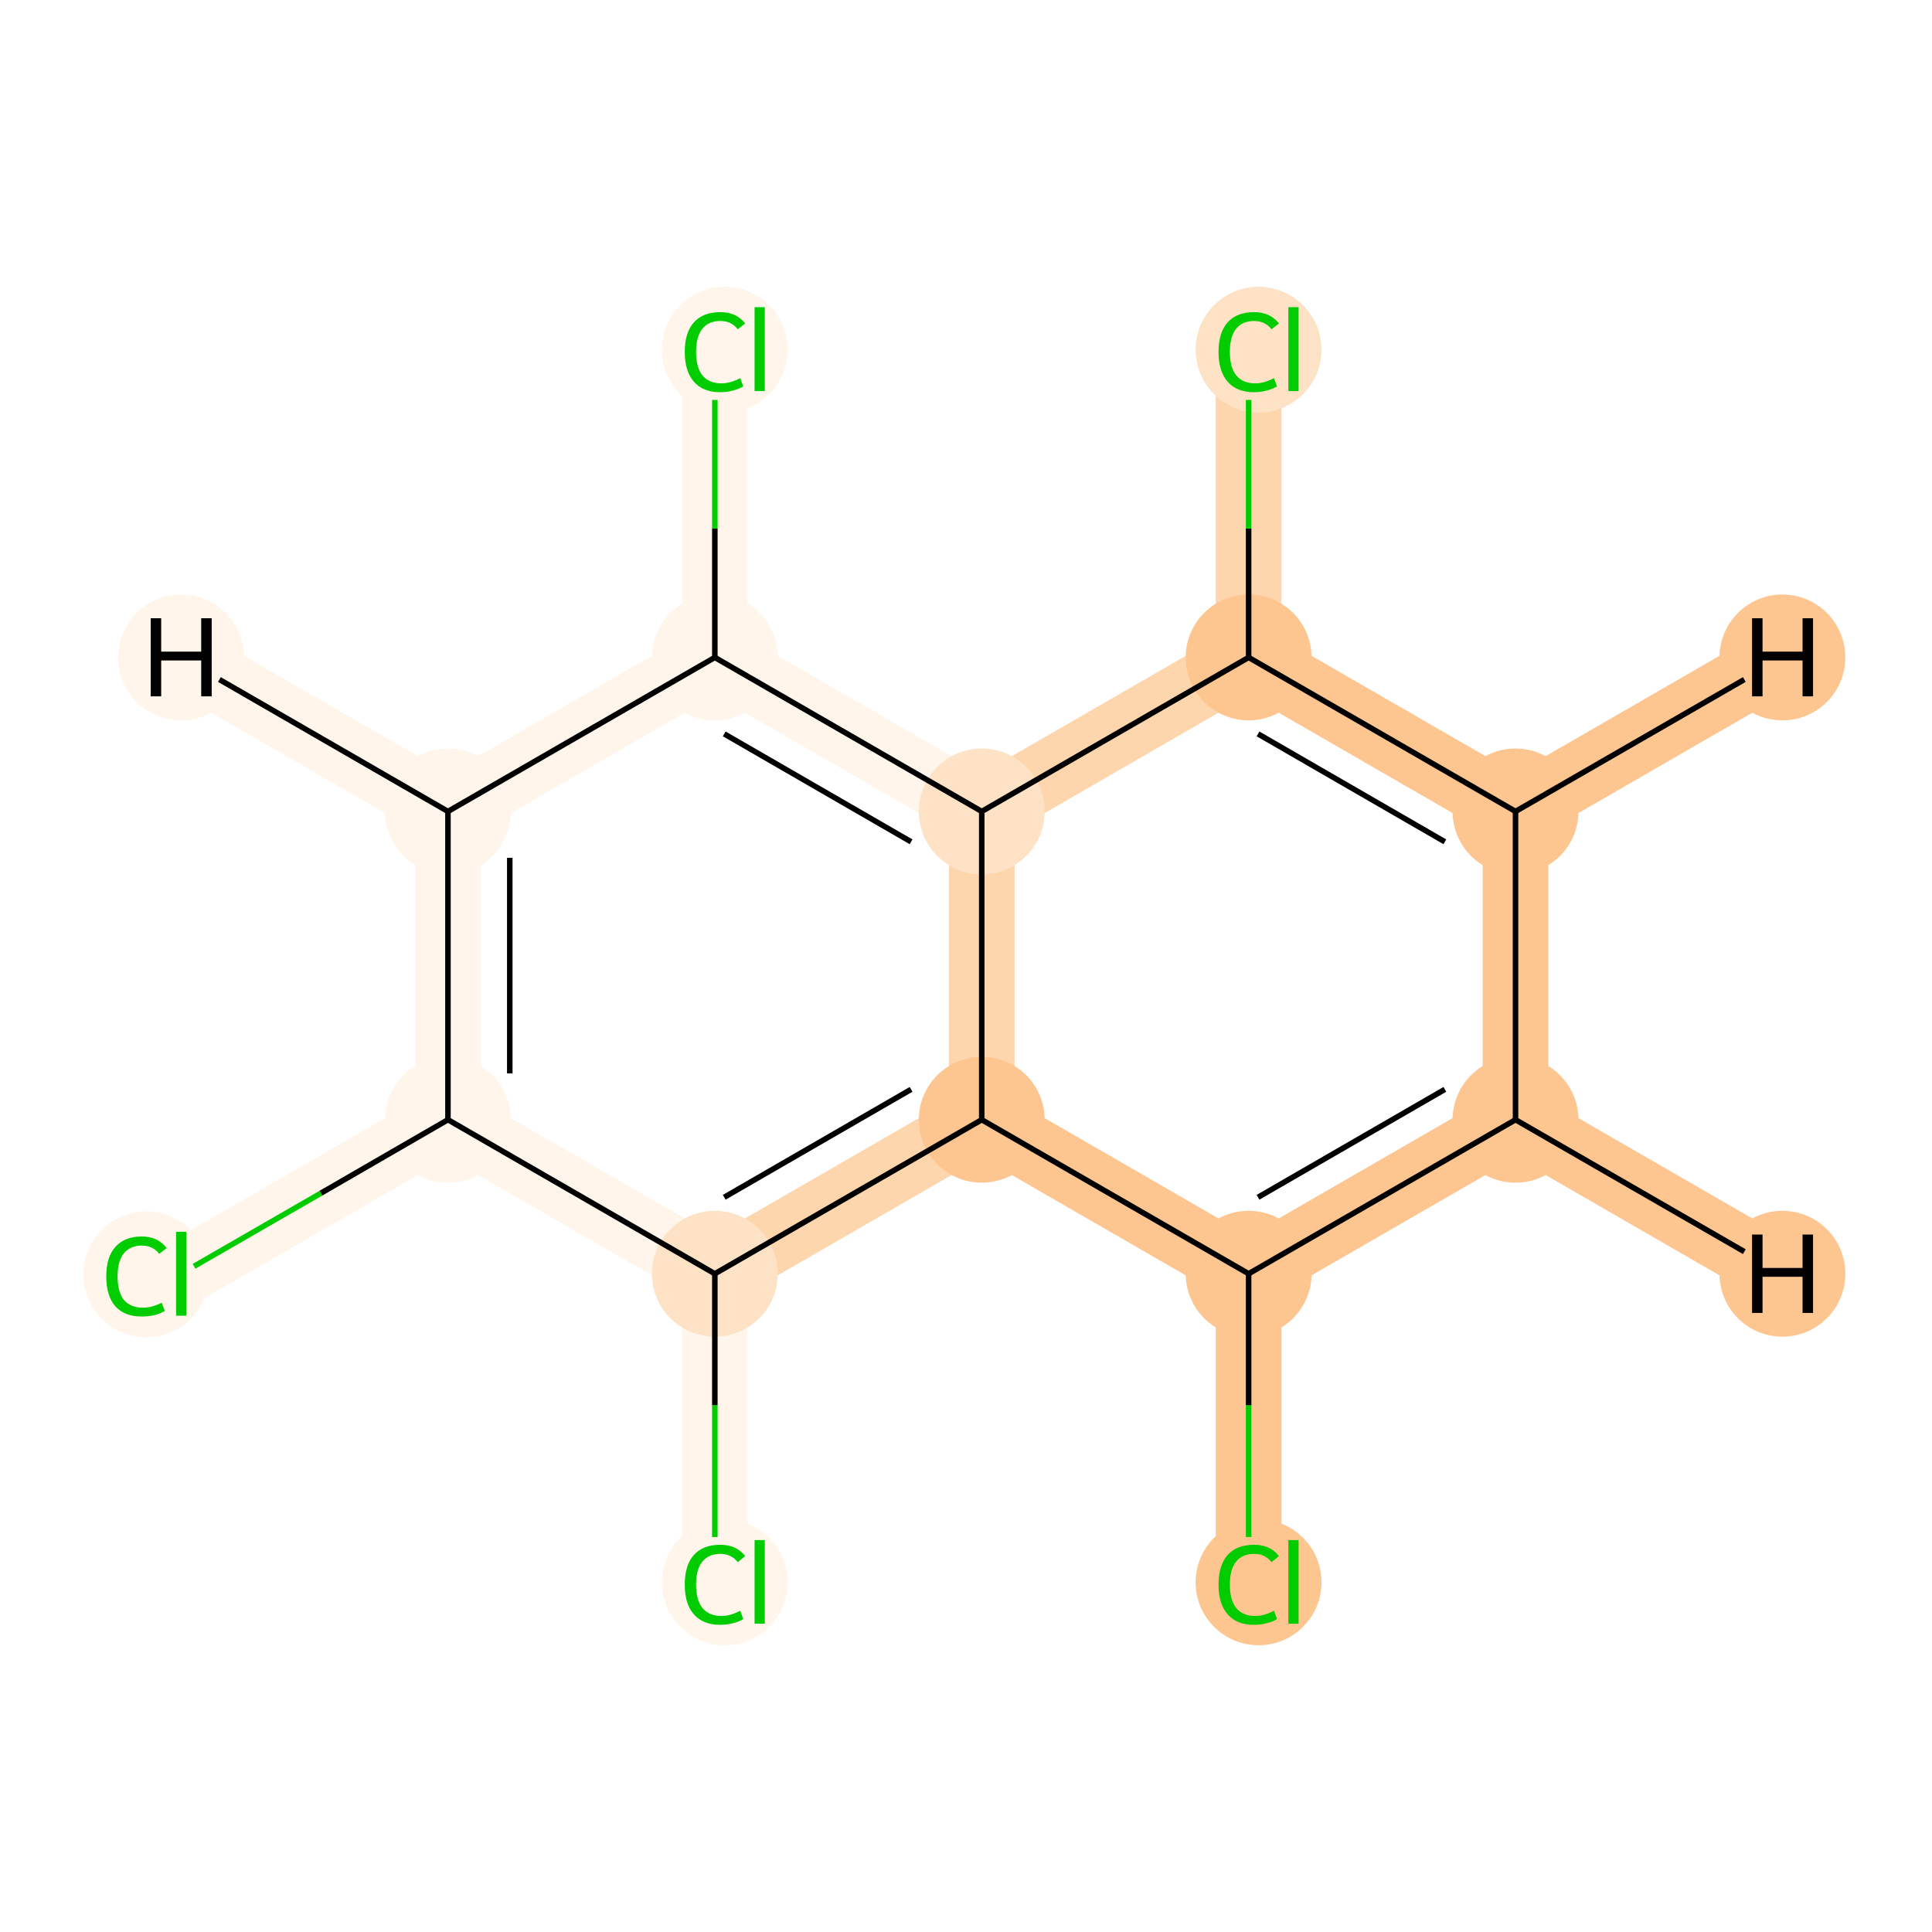 <?xml version='1.0' encoding='iso-8859-1'?>
<svg version='1.1' baseProfile='full'
              xmlns='http://www.w3.org/2000/svg'
                      xmlns:rdkit='http://www.rdkit.org/xml'
                      xmlns:xlink='http://www.w3.org/1999/xlink'
                  xml:space='preserve'
width='700px' height='700px' viewBox='0 0 700 700'>
<!-- END OF HEADER -->
<rect style='opacity:1.0;fill:#FFFFFF;stroke:none' width='700.0' height='700.0' x='0.0' y='0.0'> </rect>
<path d='M 65.6,461.5 L 162.3,405.7' style='fill:none;fill-rule:evenodd;stroke:#FFF5EB;stroke-width:23.8px;stroke-linecap:butt;stroke-linejoin:miter;stroke-opacity:1' />
<path d='M 162.3,405.7 L 162.3,294.0' style='fill:none;fill-rule:evenodd;stroke:#FFF5EB;stroke-width:23.8px;stroke-linecap:butt;stroke-linejoin:miter;stroke-opacity:1' />
<path d='M 162.3,405.7 L 259.0,461.5' style='fill:none;fill-rule:evenodd;stroke:#FFF5EB;stroke-width:23.8px;stroke-linecap:butt;stroke-linejoin:miter;stroke-opacity:1' />
<path d='M 162.3,294.0 L 259.0,238.2' style='fill:none;fill-rule:evenodd;stroke:#FFF5EB;stroke-width:23.8px;stroke-linecap:butt;stroke-linejoin:miter;stroke-opacity:1' />
<path d='M 162.3,294.0 L 65.6,238.2' style='fill:none;fill-rule:evenodd;stroke:#FFF5EB;stroke-width:23.8px;stroke-linecap:butt;stroke-linejoin:miter;stroke-opacity:1' />
<path d='M 259.0,238.2 L 259.0,126.5' style='fill:none;fill-rule:evenodd;stroke:#FFF5EB;stroke-width:23.8px;stroke-linecap:butt;stroke-linejoin:miter;stroke-opacity:1' />
<path d='M 259.0,238.2 L 355.7,294.0' style='fill:none;fill-rule:evenodd;stroke:#FFF5EB;stroke-width:23.8px;stroke-linecap:butt;stroke-linejoin:miter;stroke-opacity:1' />
<path d='M 355.7,294.0 L 355.7,405.7' style='fill:none;fill-rule:evenodd;stroke:#FDD6AE;stroke-width:23.8px;stroke-linecap:butt;stroke-linejoin:miter;stroke-opacity:1' />
<path d='M 355.7,294.0 L 452.4,238.2' style='fill:none;fill-rule:evenodd;stroke:#FDD6AE;stroke-width:23.8px;stroke-linecap:butt;stroke-linejoin:miter;stroke-opacity:1' />
<path d='M 355.7,405.7 L 259.0,461.5' style='fill:none;fill-rule:evenodd;stroke:#FDD6AE;stroke-width:23.8px;stroke-linecap:butt;stroke-linejoin:miter;stroke-opacity:1' />
<path d='M 355.7,405.7 L 452.4,461.5' style='fill:none;fill-rule:evenodd;stroke:#FDC590;stroke-width:23.8px;stroke-linecap:butt;stroke-linejoin:miter;stroke-opacity:1' />
<path d='M 259.0,461.5 L 259.0,573.2' style='fill:none;fill-rule:evenodd;stroke:#FFF5EB;stroke-width:23.8px;stroke-linecap:butt;stroke-linejoin:miter;stroke-opacity:1' />
<path d='M 452.4,461.5 L 452.4,573.2' style='fill:none;fill-rule:evenodd;stroke:#FDC590;stroke-width:23.8px;stroke-linecap:butt;stroke-linejoin:miter;stroke-opacity:1' />
<path d='M 452.4,461.5 L 549.1,405.7' style='fill:none;fill-rule:evenodd;stroke:#FDC590;stroke-width:23.8px;stroke-linecap:butt;stroke-linejoin:miter;stroke-opacity:1' />
<path d='M 549.1,405.7 L 549.1,294.0' style='fill:none;fill-rule:evenodd;stroke:#FDC590;stroke-width:23.8px;stroke-linecap:butt;stroke-linejoin:miter;stroke-opacity:1' />
<path d='M 549.1,405.7 L 645.8,461.5' style='fill:none;fill-rule:evenodd;stroke:#FDC590;stroke-width:23.8px;stroke-linecap:butt;stroke-linejoin:miter;stroke-opacity:1' />
<path d='M 549.1,294.0 L 452.4,238.2' style='fill:none;fill-rule:evenodd;stroke:#FDC590;stroke-width:23.8px;stroke-linecap:butt;stroke-linejoin:miter;stroke-opacity:1' />
<path d='M 549.1,294.0 L 645.8,238.2' style='fill:none;fill-rule:evenodd;stroke:#FDC590;stroke-width:23.8px;stroke-linecap:butt;stroke-linejoin:miter;stroke-opacity:1' />
<path d='M 452.4,238.2 L 452.4,126.5' style='fill:none;fill-rule:evenodd;stroke:#FDD6AE;stroke-width:23.8px;stroke-linecap:butt;stroke-linejoin:miter;stroke-opacity:1' />
<ellipse cx='53.0' cy='461.7' rx='22.3' ry='22.3'  style='fill:#FFF5EB;fill-rule:evenodd;stroke:#FFF5EB;stroke-width:1.0px;stroke-linecap:butt;stroke-linejoin:miter;stroke-opacity:1' />
<ellipse cx='162.3' cy='405.7' rx='22.3' ry='22.3'  style='fill:#FFF5EB;fill-rule:evenodd;stroke:#FFF5EB;stroke-width:1.0px;stroke-linecap:butt;stroke-linejoin:miter;stroke-opacity:1' />
<ellipse cx='162.3' cy='294.0' rx='22.3' ry='22.3'  style='fill:#FFF5EB;fill-rule:evenodd;stroke:#FFF5EB;stroke-width:1.0px;stroke-linecap:butt;stroke-linejoin:miter;stroke-opacity:1' />
<ellipse cx='259.0' cy='238.2' rx='22.3' ry='22.3'  style='fill:#FFF5EB;fill-rule:evenodd;stroke:#FFF5EB;stroke-width:1.0px;stroke-linecap:butt;stroke-linejoin:miter;stroke-opacity:1' />
<ellipse cx='262.6' cy='126.7' rx='22.3' ry='22.3'  style='fill:#FFF5EB;fill-rule:evenodd;stroke:#FFF5EB;stroke-width:1.0px;stroke-linecap:butt;stroke-linejoin:miter;stroke-opacity:1' />
<ellipse cx='355.7' cy='294.0' rx='22.3' ry='22.3'  style='fill:#FDE2C6;fill-rule:evenodd;stroke:#FDE2C6;stroke-width:1.0px;stroke-linecap:butt;stroke-linejoin:miter;stroke-opacity:1' />
<ellipse cx='355.7' cy='405.7' rx='22.3' ry='22.3'  style='fill:#FDC590;fill-rule:evenodd;stroke:#FDC590;stroke-width:1.0px;stroke-linecap:butt;stroke-linejoin:miter;stroke-opacity:1' />
<ellipse cx='259.0' cy='461.5' rx='22.3' ry='22.3'  style='fill:#FDE2C6;fill-rule:evenodd;stroke:#FDE2C6;stroke-width:1.0px;stroke-linecap:butt;stroke-linejoin:miter;stroke-opacity:1' />
<ellipse cx='262.6' cy='573.3' rx='22.3' ry='22.3'  style='fill:#FFF5EB;fill-rule:evenodd;stroke:#FFF5EB;stroke-width:1.0px;stroke-linecap:butt;stroke-linejoin:miter;stroke-opacity:1' />
<ellipse cx='452.4' cy='461.5' rx='22.3' ry='22.3'  style='fill:#FDC590;fill-rule:evenodd;stroke:#FDC590;stroke-width:1.0px;stroke-linecap:butt;stroke-linejoin:miter;stroke-opacity:1' />
<ellipse cx='456.0' cy='573.3' rx='22.3' ry='22.3'  style='fill:#FDC590;fill-rule:evenodd;stroke:#FDC590;stroke-width:1.0px;stroke-linecap:butt;stroke-linejoin:miter;stroke-opacity:1' />
<ellipse cx='549.1' cy='405.7' rx='22.3' ry='22.3'  style='fill:#FDC590;fill-rule:evenodd;stroke:#FDC590;stroke-width:1.0px;stroke-linecap:butt;stroke-linejoin:miter;stroke-opacity:1' />
<ellipse cx='549.1' cy='294.0' rx='22.3' ry='22.3'  style='fill:#FDC590;fill-rule:evenodd;stroke:#FDC590;stroke-width:1.0px;stroke-linecap:butt;stroke-linejoin:miter;stroke-opacity:1' />
<ellipse cx='452.4' cy='238.2' rx='22.3' ry='22.3'  style='fill:#FDC590;fill-rule:evenodd;stroke:#FDC590;stroke-width:1.0px;stroke-linecap:butt;stroke-linejoin:miter;stroke-opacity:1' />
<ellipse cx='456.0' cy='126.7' rx='22.3' ry='22.3'  style='fill:#FDE2C6;fill-rule:evenodd;stroke:#FDE2C6;stroke-width:1.0px;stroke-linecap:butt;stroke-linejoin:miter;stroke-opacity:1' />
<ellipse cx='65.6' cy='238.2' rx='22.3' ry='22.3'  style='fill:#FFF5EB;fill-rule:evenodd;stroke:#FFF5EB;stroke-width:1.0px;stroke-linecap:butt;stroke-linejoin:miter;stroke-opacity:1' />
<ellipse cx='645.8' cy='461.5' rx='22.3' ry='22.3'  style='fill:#FDC590;fill-rule:evenodd;stroke:#FDC590;stroke-width:1.0px;stroke-linecap:butt;stroke-linejoin:miter;stroke-opacity:1' />
<ellipse cx='645.8' cy='238.2' rx='22.3' ry='22.3'  style='fill:#FDC590;fill-rule:evenodd;stroke:#FDC590;stroke-width:1.0px;stroke-linecap:butt;stroke-linejoin:miter;stroke-opacity:1' />
<path class='bond-0 atom-0 atom-1' d='M 70.3,458.8 L 116.3,432.3' style='fill:none;fill-rule:evenodd;stroke:#00CC00;stroke-width:2.0px;stroke-linecap:butt;stroke-linejoin:miter;stroke-opacity:1' />
<path class='bond-0 atom-0 atom-1' d='M 116.3,432.3 L 162.3,405.7' style='fill:none;fill-rule:evenodd;stroke:#000000;stroke-width:2.0px;stroke-linecap:butt;stroke-linejoin:miter;stroke-opacity:1' />
<path class='bond-1 atom-1 atom-2' d='M 162.3,405.7 L 162.3,294.0' style='fill:none;fill-rule:evenodd;stroke:#000000;stroke-width:2.0px;stroke-linecap:butt;stroke-linejoin:miter;stroke-opacity:1' />
<path class='bond-1 atom-1 atom-2' d='M 184.7,388.9 L 184.7,310.8' style='fill:none;fill-rule:evenodd;stroke:#000000;stroke-width:2.0px;stroke-linecap:butt;stroke-linejoin:miter;stroke-opacity:1' />
<path class='bond-14 atom-7 atom-1' d='M 259.0,461.5 L 162.3,405.7' style='fill:none;fill-rule:evenodd;stroke:#000000;stroke-width:2.0px;stroke-linecap:butt;stroke-linejoin:miter;stroke-opacity:1' />
<path class='bond-2 atom-2 atom-3' d='M 162.3,294.0 L 259.0,238.2' style='fill:none;fill-rule:evenodd;stroke:#000000;stroke-width:2.0px;stroke-linecap:butt;stroke-linejoin:miter;stroke-opacity:1' />
<path class='bond-16 atom-2 atom-15' d='M 162.3,294.0 L 79.5,246.2' style='fill:none;fill-rule:evenodd;stroke:#000000;stroke-width:2.0px;stroke-linecap:butt;stroke-linejoin:miter;stroke-opacity:1' />
<path class='bond-3 atom-3 atom-4' d='M 259.0,238.2 L 259.0,191.5' style='fill:none;fill-rule:evenodd;stroke:#000000;stroke-width:2.0px;stroke-linecap:butt;stroke-linejoin:miter;stroke-opacity:1' />
<path class='bond-3 atom-3 atom-4' d='M 259.0,191.5 L 259.0,144.9' style='fill:none;fill-rule:evenodd;stroke:#00CC00;stroke-width:2.0px;stroke-linecap:butt;stroke-linejoin:miter;stroke-opacity:1' />
<path class='bond-4 atom-3 atom-5' d='M 259.0,238.2 L 355.7,294.0' style='fill:none;fill-rule:evenodd;stroke:#000000;stroke-width:2.0px;stroke-linecap:butt;stroke-linejoin:miter;stroke-opacity:1' />
<path class='bond-4 atom-3 atom-5' d='M 262.4,265.9 L 330.1,305.0' style='fill:none;fill-rule:evenodd;stroke:#000000;stroke-width:2.0px;stroke-linecap:butt;stroke-linejoin:miter;stroke-opacity:1' />
<path class='bond-5 atom-5 atom-6' d='M 355.7,294.0 L 355.7,405.7' style='fill:none;fill-rule:evenodd;stroke:#000000;stroke-width:2.0px;stroke-linecap:butt;stroke-linejoin:miter;stroke-opacity:1' />
<path class='bond-15 atom-13 atom-5' d='M 452.4,238.2 L 355.7,294.0' style='fill:none;fill-rule:evenodd;stroke:#000000;stroke-width:2.0px;stroke-linecap:butt;stroke-linejoin:miter;stroke-opacity:1' />
<path class='bond-6 atom-6 atom-7' d='M 355.7,405.7 L 259.0,461.5' style='fill:none;fill-rule:evenodd;stroke:#000000;stroke-width:2.0px;stroke-linecap:butt;stroke-linejoin:miter;stroke-opacity:1' />
<path class='bond-6 atom-6 atom-7' d='M 330.1,394.7 L 262.4,433.8' style='fill:none;fill-rule:evenodd;stroke:#000000;stroke-width:2.0px;stroke-linecap:butt;stroke-linejoin:miter;stroke-opacity:1' />
<path class='bond-8 atom-6 atom-9' d='M 355.7,405.7 L 452.4,461.5' style='fill:none;fill-rule:evenodd;stroke:#000000;stroke-width:2.0px;stroke-linecap:butt;stroke-linejoin:miter;stroke-opacity:1' />
<path class='bond-7 atom-7 atom-8' d='M 259.0,461.5 L 259.0,509.2' style='fill:none;fill-rule:evenodd;stroke:#000000;stroke-width:2.0px;stroke-linecap:butt;stroke-linejoin:miter;stroke-opacity:1' />
<path class='bond-7 atom-7 atom-8' d='M 259.0,509.2 L 259.0,556.9' style='fill:none;fill-rule:evenodd;stroke:#00CC00;stroke-width:2.0px;stroke-linecap:butt;stroke-linejoin:miter;stroke-opacity:1' />
<path class='bond-9 atom-9 atom-10' d='M 452.4,461.5 L 452.4,509.2' style='fill:none;fill-rule:evenodd;stroke:#000000;stroke-width:2.0px;stroke-linecap:butt;stroke-linejoin:miter;stroke-opacity:1' />
<path class='bond-9 atom-9 atom-10' d='M 452.4,509.2 L 452.4,556.9' style='fill:none;fill-rule:evenodd;stroke:#00CC00;stroke-width:2.0px;stroke-linecap:butt;stroke-linejoin:miter;stroke-opacity:1' />
<path class='bond-10 atom-9 atom-11' d='M 452.4,461.5 L 549.1,405.7' style='fill:none;fill-rule:evenodd;stroke:#000000;stroke-width:2.0px;stroke-linecap:butt;stroke-linejoin:miter;stroke-opacity:1' />
<path class='bond-10 atom-9 atom-11' d='M 455.8,433.8 L 523.5,394.7' style='fill:none;fill-rule:evenodd;stroke:#000000;stroke-width:2.0px;stroke-linecap:butt;stroke-linejoin:miter;stroke-opacity:1' />
<path class='bond-11 atom-11 atom-12' d='M 549.1,405.7 L 549.1,294.0' style='fill:none;fill-rule:evenodd;stroke:#000000;stroke-width:2.0px;stroke-linecap:butt;stroke-linejoin:miter;stroke-opacity:1' />
<path class='bond-17 atom-11 atom-16' d='M 549.1,405.7 L 632.0,453.5' style='fill:none;fill-rule:evenodd;stroke:#000000;stroke-width:2.0px;stroke-linecap:butt;stroke-linejoin:miter;stroke-opacity:1' />
<path class='bond-12 atom-12 atom-13' d='M 549.1,294.0 L 452.4,238.2' style='fill:none;fill-rule:evenodd;stroke:#000000;stroke-width:2.0px;stroke-linecap:butt;stroke-linejoin:miter;stroke-opacity:1' />
<path class='bond-12 atom-12 atom-13' d='M 523.5,305.0 L 455.8,265.9' style='fill:none;fill-rule:evenodd;stroke:#000000;stroke-width:2.0px;stroke-linecap:butt;stroke-linejoin:miter;stroke-opacity:1' />
<path class='bond-18 atom-12 atom-17' d='M 549.1,294.0 L 632.0,246.2' style='fill:none;fill-rule:evenodd;stroke:#000000;stroke-width:2.0px;stroke-linecap:butt;stroke-linejoin:miter;stroke-opacity:1' />
<path class='bond-13 atom-13 atom-14' d='M 452.4,238.2 L 452.4,191.5' style='fill:none;fill-rule:evenodd;stroke:#000000;stroke-width:2.0px;stroke-linecap:butt;stroke-linejoin:miter;stroke-opacity:1' />
<path class='bond-13 atom-13 atom-14' d='M 452.4,191.5 L 452.4,144.9' style='fill:none;fill-rule:evenodd;stroke:#00CC00;stroke-width:2.0px;stroke-linecap:butt;stroke-linejoin:miter;stroke-opacity:1' />
<path  class='atom-0' d='M 38.5 462.5
Q 38.5 455.4, 41.8 451.8
Q 45.1 448.0, 51.4 448.0
Q 57.2 448.0, 60.4 452.2
L 57.7 454.3
Q 55.4 451.3, 51.4 451.3
Q 47.1 451.3, 44.8 454.2
Q 42.6 457.0, 42.6 462.5
Q 42.6 468.1, 44.9 471.0
Q 47.3 473.8, 51.8 473.8
Q 55.0 473.8, 58.6 472.0
L 59.7 475.0
Q 58.2 475.9, 56.0 476.5
Q 53.8 477.0, 51.3 477.0
Q 45.1 477.0, 41.8 473.3
Q 38.5 469.5, 38.5 462.5
' fill='#00CC00'/>
<path  class='atom-0' d='M 63.8 446.3
L 67.5 446.3
L 67.5 476.7
L 63.8 476.7
L 63.8 446.3
' fill='#00CC00'/>
<path  class='atom-4' d='M 248.1 127.5
Q 248.1 120.5, 251.4 116.8
Q 254.7 113.1, 261.0 113.1
Q 266.8 113.1, 270.0 117.2
L 267.3 119.3
Q 265.0 116.3, 261.0 116.3
Q 256.7 116.3, 254.4 119.2
Q 252.2 122.1, 252.2 127.5
Q 252.2 133.1, 254.5 136.0
Q 256.9 138.9, 261.4 138.9
Q 264.6 138.9, 268.2 137.0
L 269.3 140.0
Q 267.8 140.9, 265.6 141.5
Q 263.4 142.1, 260.9 142.1
Q 254.7 142.1, 251.4 138.3
Q 248.1 134.5, 248.1 127.5
' fill='#00CC00'/>
<path  class='atom-4' d='M 273.4 111.3
L 277.1 111.3
L 277.1 141.7
L 273.4 141.7
L 273.4 111.3
' fill='#00CC00'/>
<path  class='atom-8' d='M 248.1 574.1
Q 248.1 567.1, 251.4 563.4
Q 254.7 559.7, 261.0 559.7
Q 266.8 559.7, 270.0 563.8
L 267.3 566.0
Q 265.0 563.0, 261.0 563.0
Q 256.7 563.0, 254.4 565.9
Q 252.2 568.7, 252.2 574.1
Q 252.2 579.7, 254.5 582.6
Q 256.9 585.5, 261.4 585.5
Q 264.6 585.5, 268.2 583.6
L 269.3 586.6
Q 267.8 587.6, 265.6 588.1
Q 263.4 588.7, 260.9 588.7
Q 254.7 588.7, 251.4 584.9
Q 248.1 581.2, 248.1 574.1
' fill='#00CC00'/>
<path  class='atom-8' d='M 273.4 558.0
L 277.1 558.0
L 277.1 588.3
L 273.4 588.3
L 273.4 558.0
' fill='#00CC00'/>
<path  class='atom-10' d='M 441.5 574.1
Q 441.5 567.1, 444.8 563.4
Q 448.1 559.7, 454.4 559.7
Q 460.2 559.7, 463.4 563.8
L 460.7 566.0
Q 458.4 563.0, 454.4 563.0
Q 450.1 563.0, 447.8 565.9
Q 445.6 568.7, 445.6 574.1
Q 445.6 579.7, 447.9 582.6
Q 450.3 585.5, 454.8 585.5
Q 458.0 585.5, 461.6 583.6
L 462.7 586.6
Q 461.2 587.6, 459.0 588.1
Q 456.8 588.7, 454.3 588.7
Q 448.1 588.7, 444.8 584.9
Q 441.5 581.2, 441.5 574.1
' fill='#00CC00'/>
<path  class='atom-10' d='M 466.8 558.0
L 470.5 558.0
L 470.5 588.3
L 466.8 588.3
L 466.8 558.0
' fill='#00CC00'/>
<path  class='atom-14' d='M 441.5 127.5
Q 441.5 120.5, 444.8 116.8
Q 448.1 113.1, 454.4 113.1
Q 460.2 113.1, 463.4 117.2
L 460.7 119.3
Q 458.4 116.3, 454.4 116.3
Q 450.1 116.3, 447.8 119.2
Q 445.6 122.1, 445.6 127.5
Q 445.6 133.1, 447.9 136.0
Q 450.3 138.9, 454.8 138.9
Q 458.0 138.9, 461.6 137.0
L 462.7 140.0
Q 461.2 140.9, 459.0 141.5
Q 456.8 142.1, 454.3 142.1
Q 448.1 142.1, 444.8 138.3
Q 441.5 134.5, 441.5 127.5
' fill='#00CC00'/>
<path  class='atom-14' d='M 466.8 111.3
L 470.5 111.3
L 470.5 141.7
L 466.8 141.7
L 466.8 111.3
' fill='#00CC00'/>
<path  class='atom-15' d='M 54.6 224.0
L 58.4 224.0
L 58.4 236.1
L 72.9 236.1
L 72.9 224.0
L 76.7 224.0
L 76.7 252.3
L 72.9 252.3
L 72.9 239.3
L 58.4 239.3
L 58.4 252.3
L 54.6 252.3
L 54.6 224.0
' fill='#000000'/>
<path  class='atom-16' d='M 634.8 447.3
L 638.6 447.3
L 638.6 459.4
L 653.1 459.4
L 653.1 447.3
L 656.9 447.3
L 656.9 475.7
L 653.1 475.7
L 653.1 462.6
L 638.6 462.6
L 638.6 475.7
L 634.8 475.7
L 634.8 447.3
' fill='#000000'/>
<path  class='atom-17' d='M 634.8 224.0
L 638.6 224.0
L 638.6 236.1
L 653.1 236.1
L 653.1 224.0
L 656.9 224.0
L 656.9 252.3
L 653.1 252.3
L 653.1 239.3
L 638.6 239.3
L 638.6 252.3
L 634.8 252.3
L 634.8 224.0
' fill='#000000'/>
</svg>
